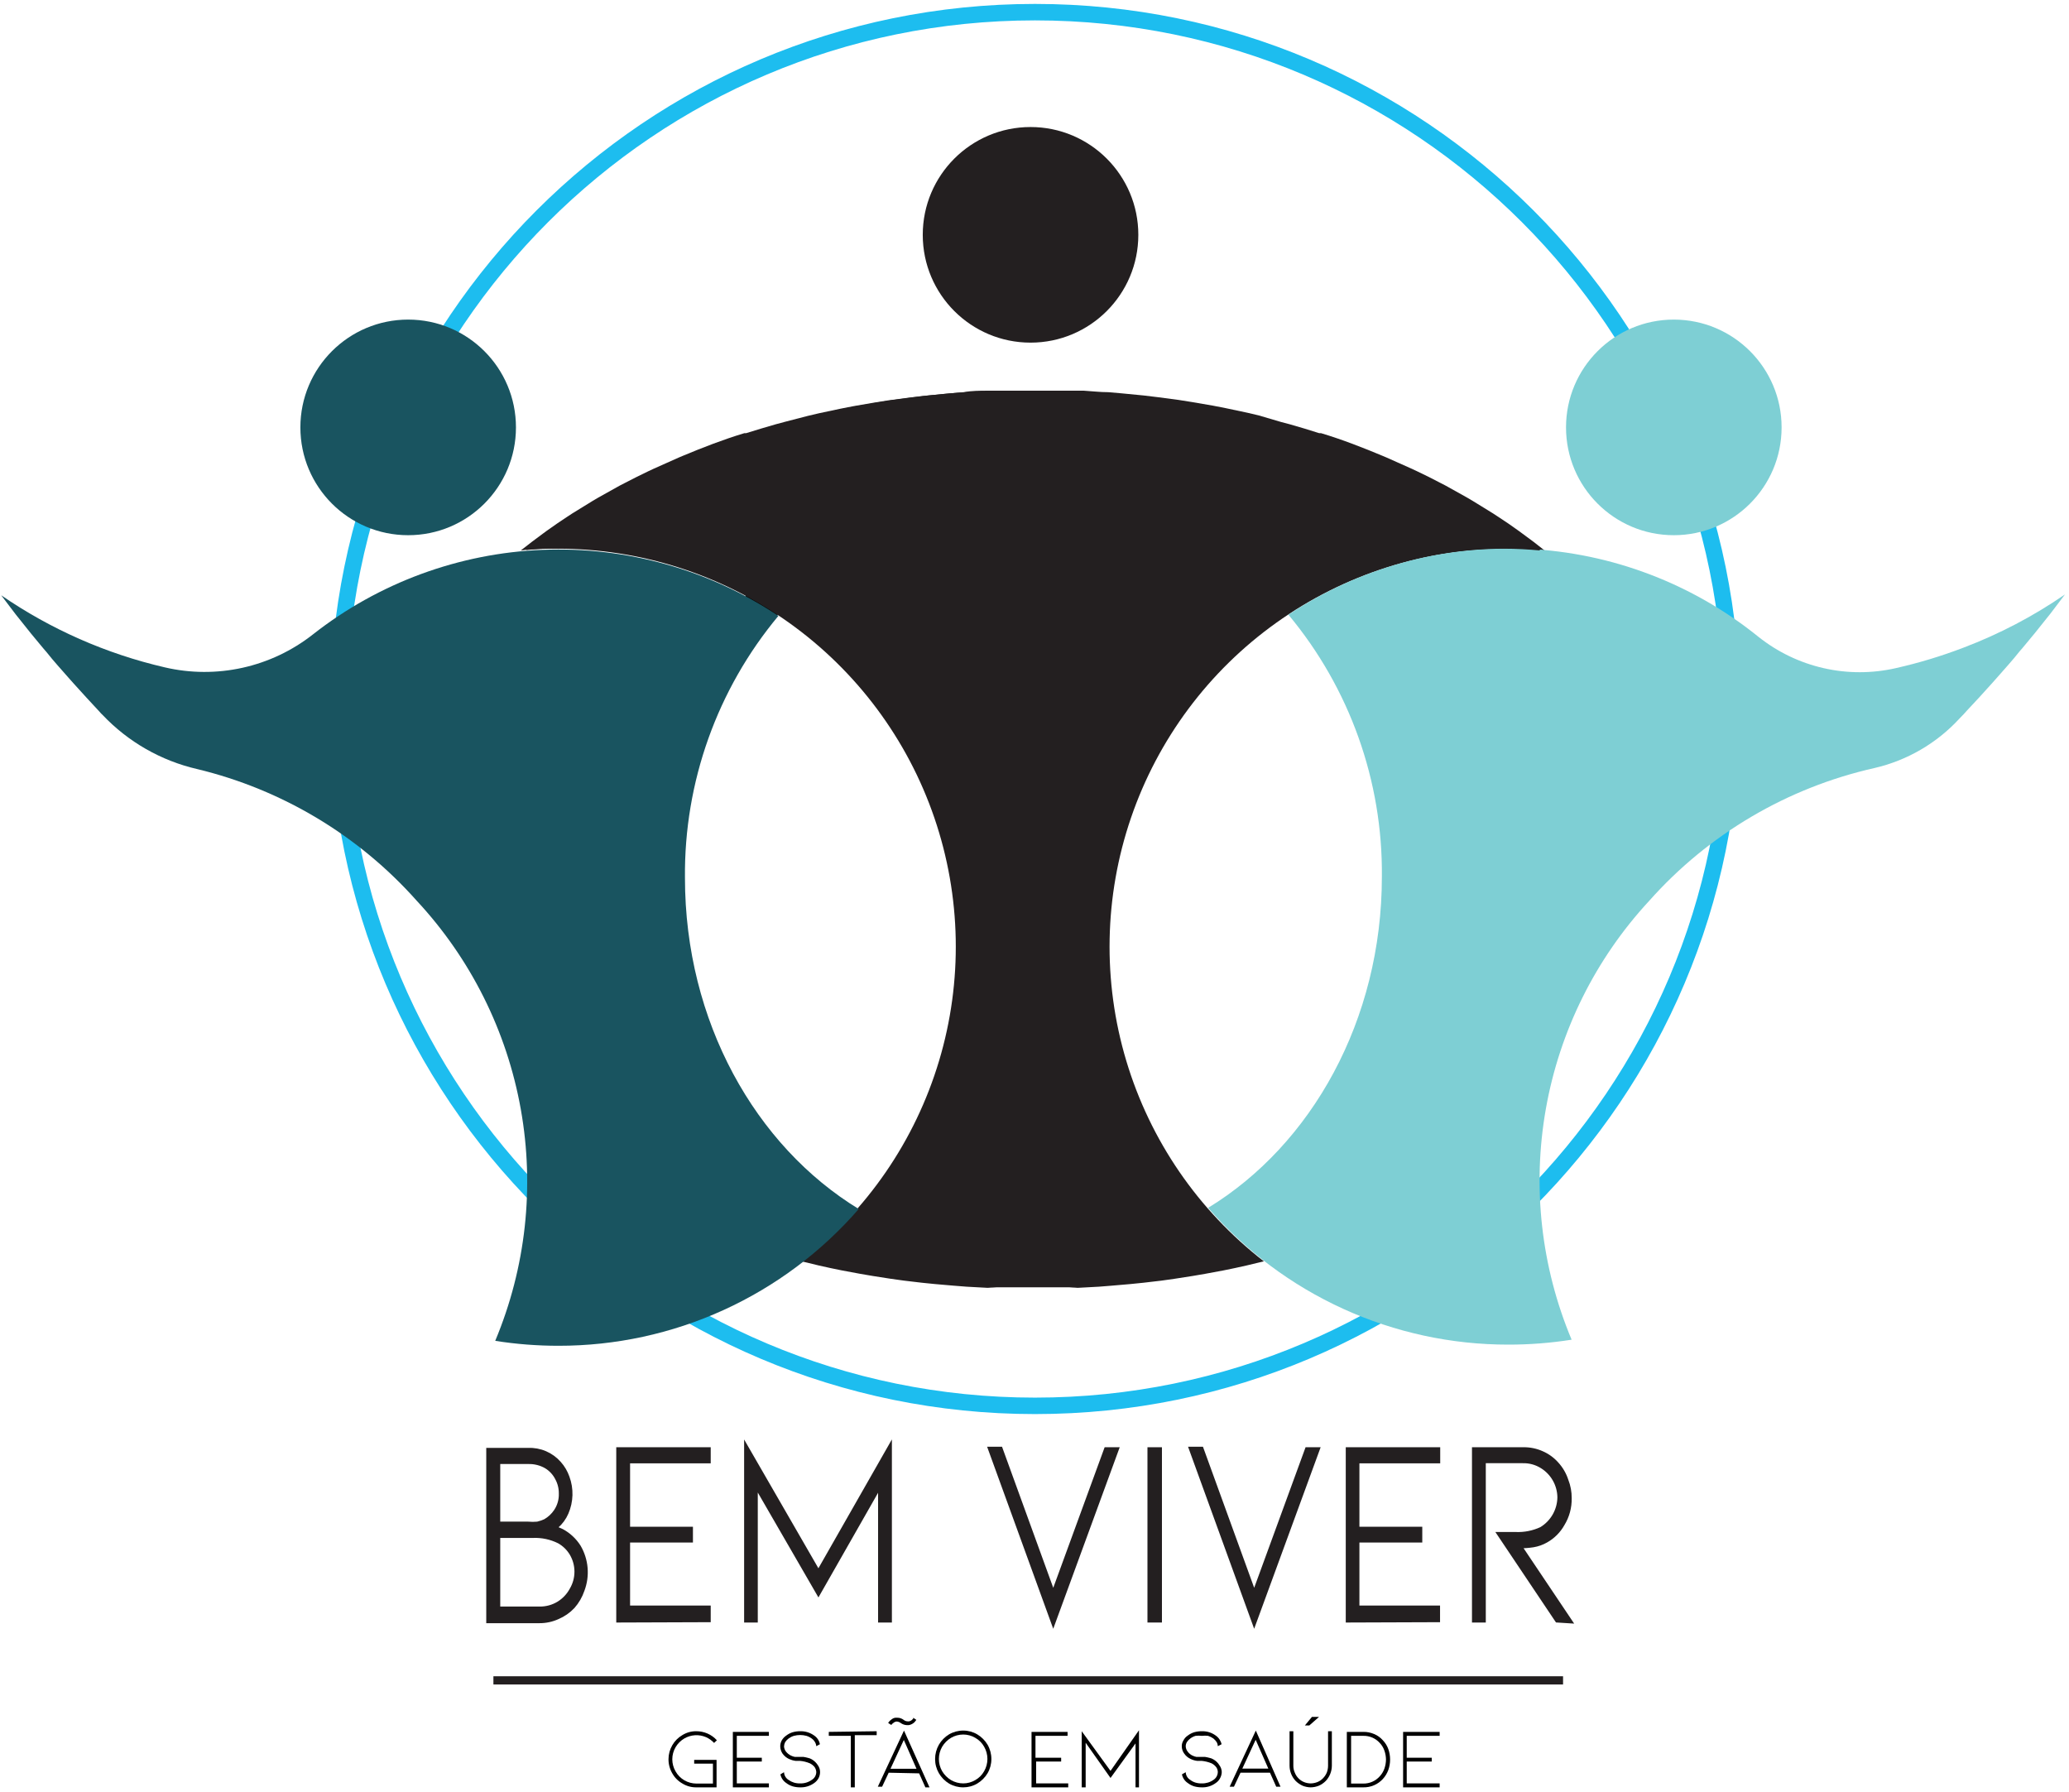 <svg width="411" height="356" viewBox="0 0 411 356" fill="none" xmlns="http://www.w3.org/2000/svg">
<g clip-path="url(#clip0)">
<path d="M205.596 279.229C282.036 279.229 344.003 217.262 344.003 140.822C344.003 64.381 282.036 2.414 205.596 2.414C129.156 2.414 67.189 64.381 67.189 140.822C67.189 217.262 129.156 279.229 205.596 279.229Z" stroke="#1DBDEF" stroke-width="3.269" stroke-miterlimit="10"/>
<path d="M214.063 255.79L218.312 255.561L220.764 255.365L224.556 255.038L227.138 254.777L230.767 254.352L233.317 253.992L236.88 253.437L239.364 253.012L243.058 252.325L245.281 251.867C246.85 251.541 248.387 251.181 249.956 250.789L251.067 250.527C238.027 240.432 228.47 226.51 223.737 210.712C219.003 194.915 219.329 178.032 224.67 162.429C230.01 146.826 240.097 133.284 253.518 123.7C266.939 114.116 283.021 108.969 299.513 108.982C301.997 108.982 304.416 108.982 306.835 109.341C305.375 108.164 303.872 107.02 302.324 105.909L301.703 105.451C300.363 104.47 298.957 103.522 297.552 102.607L296.604 101.986L292.517 99.469L291.406 98.815L287.189 96.462L286.045 95.873C284.563 95.088 283.059 94.337 281.534 93.618L280.488 93.127L275.355 90.839L274.734 90.577C270.746 88.91 266.66 87.308 262.41 86.034H262.051C260.122 85.412 258.161 84.824 256.199 84.268L254.467 83.811L250.021 82.503L247.798 81.98L243.483 81.065L240.966 80.574L236.782 79.855L234.101 79.43L229.884 78.874L227.171 78.548L222.791 78.123L220.143 77.894C218.541 77.894 216.874 77.698 215.305 77.6H212.984C210.597 77.6 208.211 77.6 205.792 77.6C203.373 77.6 200.954 77.6 198.568 77.6H196.279C194.645 77.6 193.011 77.6 191.441 77.894L188.761 78.123L184.413 78.548L181.667 78.874L177.45 79.43L174.77 79.855L170.585 80.574L168.068 81.065L163.753 81.98L161.53 82.503L156.856 83.713L155.156 84.17C153.162 84.726 151.233 85.314 149.305 85.935H148.945C144.695 87.308 140.577 88.812 136.588 90.479L136 90.741C134.235 91.493 132.535 92.245 130.868 93.029L129.822 93.519C128.296 94.239 126.792 94.99 125.31 95.775L124.166 96.363L119.917 98.717L118.838 99.371C117.432 100.188 116.059 101.038 114.719 101.888L113.804 102.509C112.365 103.424 110.993 104.372 109.62 105.353L109.031 105.811C107.462 106.922 105.958 108.066 104.52 109.243C106.906 109.014 109.358 108.883 111.81 108.883C128.275 108.92 144.319 114.096 157.702 123.689C171.085 133.281 181.139 146.812 186.463 162.394C191.786 177.975 192.113 194.83 187.397 210.606C182.681 226.382 173.159 240.292 160.158 250.396L161.269 250.658C162.805 251.05 164.538 251.41 165.911 251.737L168.166 252.194L171.828 252.881L174.312 253.306L177.875 253.861L180.458 254.221L184.054 254.646L186.636 254.908L190.428 255.234L192.912 255.431L197.129 255.659H199.254C201.379 255.659 203.504 255.659 205.792 255.659C208.08 255.659 210.074 255.659 212.33 255.659L214.063 255.79Z" fill="#231F20"/>
<path d="M152.933 122.352C154.234 122.352 155.481 121.835 156.4 120.916C157.32 119.996 157.836 118.749 157.836 117.448C157.836 116.148 157.32 114.901 156.4 113.981C155.481 113.062 154.234 112.545 152.933 112.545C151.633 112.545 150.385 113.062 149.466 113.981C148.546 114.901 148.03 116.148 148.03 117.448C148.03 118.749 148.546 119.996 149.466 120.916C150.385 121.835 151.633 122.352 152.933 122.352Z" fill="black"/>
<path d="M327.626 178.904C339.399 165.664 355.028 156.449 372.313 152.557C378.805 151.064 384.695 147.646 389.213 142.75L390.096 141.835L390.684 141.181C392.449 139.317 394.149 137.454 395.784 135.624L396.83 134.447C398.301 132.747 399.772 131.178 401.177 129.38C401.57 128.955 401.929 128.497 402.289 128.072C403.662 126.438 405.002 124.803 406.277 123.169L407.323 121.861L410.2 118.069C403.935 122.384 397.174 125.929 390.063 128.628C385.667 130.315 381.155 131.68 376.562 132.714C371.848 133.783 366.954 133.779 362.241 132.704C357.528 131.629 353.117 129.51 349.332 126.503C336.258 115.93 320.153 109.801 303.357 109.007C286.562 108.213 269.95 112.796 255.938 122.09C268.11 136.683 274.691 155.13 274.505 174.132C274.505 202.637 260.514 227.383 239.985 239.903C247.397 248.439 256.557 255.283 266.844 259.97C277.132 264.656 288.306 267.077 299.611 267.068C303.825 267.074 308.034 266.746 312.196 266.087C306.121 251.609 304.346 235.687 307.082 220.225C309.818 204.764 316.951 190.419 327.626 178.904Z" fill="#7ECFD4"/>
<path d="M196.214 255.79L191.997 255.561L189.513 255.365L185.721 255.038L183.138 254.777L179.542 254.352L176.96 253.992L173.397 253.437L170.912 253.012L167.219 252.325L164.996 251.868C163.427 251.541 161.89 251.181 160.354 250.789L159.21 250.527C172.25 240.432 181.806 226.51 186.54 210.712C191.274 194.915 190.947 178.032 185.607 162.429C180.267 146.826 170.18 133.284 156.759 123.7C143.338 114.116 127.255 108.969 110.764 108.982C108.279 108.982 105.86 108.982 103.441 109.341C104.923 108.164 106.427 107.02 107.952 105.909L108.574 105.451C109.946 104.47 111.319 103.522 112.725 102.607L113.673 101.986L117.759 99.469L118.871 98.815L123.088 96.462L124.232 95.873C125.736 95.089 127.239 94.337 128.743 93.618L129.789 93.127L134.921 90.839L135.542 90.577C139.531 88.91 143.649 87.308 147.866 86.034H148.226C150.165 85.423 152.127 84.835 154.11 84.268L155.81 83.811L160.484 82.601L162.707 82.078L167.022 81.163L169.539 80.672L173.724 79.953L176.404 79.528L180.621 78.973L183.334 78.646L187.715 78.221L190.395 77.992L195.201 77.698H197.522C199.908 77.698 202.294 77.698 204.713 77.698C207.132 77.698 209.551 77.698 211.938 77.698H214.259L219.064 77.992L221.745 78.221L226.092 78.646L228.838 78.973L233.055 79.528L235.736 79.953L239.92 80.672L242.437 81.163L246.752 82.078L248.975 82.601L253.65 83.811L255.349 84.268C257.354 84.835 259.316 85.423 261.234 86.034H261.56C265.81 87.407 269.929 88.91 273.917 90.577L274.538 90.839C276.271 91.591 277.971 92.343 279.638 93.127L280.717 93.618C282.22 94.337 283.724 95.089 285.195 95.873L286.372 96.462L290.589 98.815L291.668 99.469C293.073 100.286 294.446 101.136 295.786 101.986L296.734 102.607C298.14 103.522 299.513 104.47 300.886 105.451L301.507 105.909C303.043 107.02 304.547 108.164 305.986 109.341C303.599 109.112 301.147 108.982 298.696 108.982C282.237 109.004 266.195 114.165 252.81 123.742C239.424 133.32 229.362 146.837 224.028 162.408C218.694 177.978 218.353 194.826 223.054 210.6C227.755 226.373 237.262 240.286 250.25 250.396L249.106 250.658C247.569 251.05 246.033 251.41 244.464 251.737L242.208 252.194L238.547 252.881L236.063 253.306L232.499 253.862L229.917 254.221L226.321 254.646L223.739 254.908L219.947 255.235L217.462 255.431L213.245 255.66H211.121C208.996 255.66 206.871 255.66 204.583 255.66C202.294 255.66 200.3 255.66 198.045 255.66L196.214 255.79Z" fill="#231F20"/>
<path d="M82.781 178.904C71.255 165.941 56.038 156.816 39.174 152.753C31.987 151.094 25.448 147.353 20.377 141.998C20.154 141.796 19.946 141.578 19.756 141.344C18.024 139.481 16.291 137.617 14.657 135.787L13.611 134.61C12.139 132.91 10.668 131.341 9.263 129.543C8.871 129.118 8.511 128.66 8.151 128.236C6.778 126.601 5.438 124.967 4.163 123.332L3.117 122.025L0.24 118.233C10.078 125.001 21.101 129.858 32.734 132.551C37.814 133.735 43.096 133.762 48.188 132.63C53.281 131.499 58.054 129.237 62.154 126.013C75.223 115.751 91.194 109.871 107.796 109.208C124.399 108.544 140.788 113.132 154.633 122.319C142.461 136.911 135.879 155.359 136.065 174.36C136.065 202.866 150.057 227.612 170.586 240.132C163.175 248.67 154.016 255.514 143.728 260.201C133.44 264.888 122.265 267.308 110.96 267.297C106.745 267.303 102.537 266.975 98.374 266.316C104.456 251.789 106.22 235.817 103.454 220.313C100.688 204.81 93.511 190.432 82.781 178.904Z" fill="#195460"/>
<path d="M81.082 106.301C92.907 106.301 102.493 96.715 102.493 84.889C102.493 73.064 92.907 63.477 81.082 63.477C69.256 63.477 59.67 73.064 59.67 84.889C59.67 96.715 69.256 106.301 81.082 106.301Z" fill="#195460"/>
<path d="M204.713 68.054C216.539 68.054 226.125 58.468 226.125 46.643C226.125 34.817 216.539 25.231 204.713 25.231C192.888 25.231 183.302 34.817 183.302 46.643C183.302 58.468 192.888 68.054 204.713 68.054Z" fill="#231F20"/>
<path d="M332.497 106.301C344.322 106.301 353.908 96.715 353.908 84.889C353.908 73.064 344.322 63.477 332.497 63.477C320.671 63.477 311.085 73.064 311.085 84.889C311.085 96.715 320.671 106.301 332.497 106.301Z" fill="#7ECFD4"/>
<path d="M114.981 307.211C115.737 308.505 116.194 309.951 116.319 311.445C116.443 312.938 116.232 314.44 115.7 315.841C115.29 317.046 114.646 318.157 113.804 319.11C112.957 320.009 111.933 320.721 110.796 321.202C109.658 321.724 108.42 321.992 107.168 321.987H97.001V287.99H104.912C106.074 287.941 107.233 288.154 108.302 288.612C109.371 289.07 110.324 289.762 111.091 290.638C111.814 291.447 112.369 292.391 112.725 293.416C113.572 295.707 113.501 298.237 112.529 300.477C112.086 301.507 111.415 302.424 110.567 303.158L110.208 303.452L111.614 304.073C112.987 304.813 114.146 305.893 114.981 307.211ZM98.963 302.635H104.88C105.51 302.693 106.145 302.693 106.776 302.635C107.303 302.51 107.818 302.335 108.312 302.112C109.165 301.621 109.893 300.938 110.437 300.118C111.116 299.092 111.458 297.881 111.417 296.652C111.432 295.591 111.173 294.544 110.666 293.612C110.171 292.638 109.412 291.822 108.475 291.259C107.402 290.646 106.18 290.341 104.945 290.376H98.963V302.635ZM110.992 318.456C112.065 317.79 112.944 316.855 113.542 315.743C114.184 314.659 114.522 313.423 114.522 312.164C114.522 310.904 114.184 309.668 113.542 308.584C112.939 307.575 112.083 306.741 111.058 306.165C109.456 305.368 107.68 304.986 105.893 305.054H98.963V319.502H107.168C108.516 319.523 109.842 319.16 110.992 318.456Z" fill="#231F20" stroke="#231F20" stroke-width="0.817" stroke-miterlimit="10"/>
<path d="M122.826 321.856V287.859H140.773V290.245H124.755V303.648H137.242V305.969H124.755V319.306H140.773V321.791L122.826 321.856Z" fill="#231F20" stroke="#231F20" stroke-width="0.817" stroke-miterlimit="10"/>
<path d="M174.835 321.856V294.952L162.577 316.462L150.122 294.919V321.856H148.226V287.434L162.577 312.31L176.764 287.434V321.856H174.835Z" fill="#231F20" stroke="#231F20" stroke-width="0.817" stroke-miterlimit="10"/>
<path d="M209.224 316.56L219.718 287.859H221.843L209.224 322.314L196.672 287.761H198.764L209.224 316.56Z" fill="#231F20" stroke="#231F20" stroke-width="0.817" stroke-miterlimit="10"/>
<path d="M228.348 321.856V287.859H230.407V321.856H228.348Z" fill="#231F20" stroke="#231F20" stroke-width="0.817" stroke-miterlimit="10"/>
<path d="M249.138 316.56L259.632 287.859H261.757L249.138 322.314L236.586 287.761H238.678L249.138 316.56Z" fill="#231F20" stroke="#231F20" stroke-width="0.817" stroke-miterlimit="10"/>
<path d="M267.739 321.856V287.859H285.685V290.245H269.635V303.648H282.122V305.969H269.635V319.306H285.652V321.791L267.739 321.856Z" fill="#231F20" stroke="#231F20" stroke-width="0.817" stroke-miterlimit="10"/>
<path d="M309.32 321.856L297.813 304.694H301.082C302.839 304.769 304.587 304.421 306.182 303.68C307.265 303.025 308.163 302.106 308.792 301.007C309.421 299.909 309.76 298.669 309.778 297.404C309.764 296.171 309.44 294.961 308.834 293.886C308.228 292.812 307.361 291.908 306.312 291.258C305.168 290.541 303.838 290.177 302.488 290.212H294.74V321.856H292.812V287.858H302.619C303.879 287.839 305.129 288.095 306.28 288.61C307.418 289.101 308.434 289.838 309.254 290.768C310.113 291.71 310.759 292.824 311.15 294.037C311.594 295.161 311.816 296.359 311.804 297.567C311.842 299.388 311.354 301.181 310.399 302.732C309.631 304.102 308.499 305.233 307.13 306.001C306.331 306.459 305.456 306.769 304.547 306.916C303.671 307.049 302.786 307.115 301.899 307.113L311.902 322.019L309.32 321.856Z" fill="#231F20" stroke="#231F20" stroke-width="0.817" stroke-miterlimit="10"/>
<path d="M98.015 333.755H310.497" stroke="#231F20" stroke-width="1.634" stroke-miterlimit="10"/>
<path d="M142.342 355.003H138.354C137.375 355.023 136.41 354.762 135.575 354.251C134.725 353.776 134.023 353.075 133.548 352.225C133.049 351.372 132.79 350.401 132.796 349.413C132.797 348.437 133.056 347.478 133.548 346.635C134.032 345.792 134.732 345.092 135.575 344.608C136.41 344.097 137.375 343.836 138.354 343.856C139.107 343.859 139.852 344.015 140.544 344.314C141.253 344.622 141.889 345.079 142.407 345.654L141.851 346.177C141.399 345.693 140.854 345.304 140.25 345.033C139.56 344.736 138.81 344.606 138.061 344.651C137.312 344.696 136.583 344.917 135.935 345.294C135.22 345.716 134.624 346.312 134.202 347.027C133.774 347.755 133.548 348.585 133.548 349.43C133.548 350.274 133.774 351.104 134.202 351.832C134.613 352.564 135.211 353.173 135.935 353.597C136.669 354.026 137.504 354.251 138.354 354.251H141.622V350.296H137.896V349.544H142.342V355.003Z" fill="black"/>
<path d="M145.578 355.003V343.987H152.737V344.771H146.362V349.119H151.331V349.871H146.362V354.219H152.737V355.003H145.578Z" fill="black"/>
<path d="M162.478 350.622C162.755 351.015 162.904 351.483 162.903 351.963C162.903 352.384 162.802 352.798 162.609 353.172C162.397 353.565 162.094 353.901 161.727 354.153C160.919 354.735 159.943 355.034 158.948 355.003C158.451 355.006 157.956 354.94 157.477 354.807C157.015 354.669 156.583 354.447 156.202 354.153C155.901 353.956 155.642 353.702 155.44 353.405C155.238 353.107 155.097 352.773 155.025 352.42L155.744 351.995C155.756 352.308 155.846 352.612 156.006 352.881C156.166 353.149 156.391 353.373 156.66 353.532C156.977 353.764 157.33 353.94 157.706 354.055C158.108 354.176 158.528 354.231 158.948 354.218C159.765 354.247 160.57 354.006 161.236 353.532C161.512 353.373 161.742 353.144 161.902 352.869C162.063 352.594 162.149 352.281 162.152 351.963C162.132 351.612 162.019 351.274 161.825 350.982C161.568 350.665 161.244 350.408 160.877 350.23C160.242 349.963 159.569 349.797 158.883 349.74H158.033C157.592 349.683 157.163 349.562 156.758 349.38C156.235 349.142 155.784 348.77 155.45 348.301C155.163 347.876 155.004 347.377 154.993 346.863C154.989 346.452 155.09 346.047 155.287 345.686C155.511 345.293 155.825 344.957 156.202 344.706C156.583 344.411 157.015 344.19 157.477 344.052C157.956 343.918 158.451 343.852 158.948 343.856C159.943 343.825 160.919 344.124 161.727 344.706C162.023 344.904 162.277 345.159 162.473 345.457C162.67 345.754 162.805 346.088 162.871 346.438L162.152 346.83C162.129 346.541 162.04 346.262 161.89 346.013C161.728 345.728 161.505 345.483 161.236 345.294C160.919 345.062 160.566 344.885 160.19 344.771C159.376 344.553 158.52 344.553 157.706 344.771C157.33 344.885 156.977 345.062 156.66 345.294C156.39 345.491 156.158 345.735 155.973 346.013C155.837 346.277 155.759 346.567 155.744 346.863C155.763 347.244 155.9 347.61 156.137 347.909C156.403 348.239 156.737 348.507 157.117 348.694C157.364 348.82 157.629 348.908 157.902 348.955H159.013H159.602C159.911 349.002 160.216 349.067 160.517 349.151C160.783 349.203 161.038 349.303 161.269 349.446C161.761 349.734 162.176 350.138 162.478 350.622Z" fill="black"/>
<path d="M174.149 343.856V344.641H169.801V355.003H169.016V344.771H164.636V343.987L174.149 343.856Z" fill="black"/>
<path d="M176.535 352.094L175.227 354.872H174.377L179.575 343.725L184.642 355.003H183.825L182.582 352.224L176.535 352.094ZM177.123 342.516C177.217 342.402 177.327 342.302 177.45 342.221C177.63 342.054 177.86 341.95 178.104 341.927C178.401 341.936 178.687 342.039 178.921 342.221C179.285 342.481 179.717 342.629 180.163 342.646H180.523C180.954 342.567 181.352 342.363 181.667 342.058L182.027 341.6L181.406 341.175V341.371L181.046 341.698C180.901 341.802 180.733 341.869 180.556 341.894H180.327C180.029 341.892 179.741 341.789 179.51 341.6C179.154 341.325 178.717 341.175 178.267 341.175H177.875C177.613 341.204 177.363 341.306 177.156 341.47C176.961 341.597 176.785 341.751 176.633 341.927C176.633 341.927 176.437 342.156 176.437 342.221L177.058 342.614L177.123 342.516ZM179.542 345.588L176.894 351.309H182.059L179.542 345.588Z" fill="black"/>
<path d="M191.343 355.003C190.356 355.006 189.386 354.747 188.532 354.251C187.694 353.745 186.997 353.037 186.505 352.191C186.009 351.338 185.75 350.367 185.753 349.38C185.75 348.382 186.01 347.402 186.505 346.536C186.997 345.69 187.694 344.982 188.532 344.476C189.386 343.981 190.356 343.721 191.343 343.725C192.32 343.722 193.28 343.982 194.122 344.476C194.969 344.981 195.677 345.689 196.181 346.536C196.677 347.402 196.936 348.382 196.933 349.38C196.937 350.367 196.677 351.338 196.181 352.191C195.677 353.039 194.969 353.746 194.122 354.251C193.28 354.745 192.32 355.005 191.343 355.003ZM191.343 344.509C190.493 344.509 189.659 344.735 188.924 345.163C188.198 345.595 187.591 346.202 187.159 346.928C186.732 347.669 186.507 348.509 186.507 349.364C186.507 350.219 186.732 351.058 187.159 351.799C187.591 352.525 188.198 353.132 188.924 353.564C189.659 353.992 190.493 354.218 191.343 354.218C192.183 354.218 193.007 353.992 193.73 353.564C194.47 353.151 195.081 352.54 195.495 351.799C195.922 351.058 196.148 350.219 196.148 349.364C196.148 348.509 195.922 347.669 195.495 346.928C195.081 346.188 194.47 345.576 193.73 345.163C193.007 344.735 192.183 344.509 191.343 344.509Z" fill="black"/>
<path d="M204.91 355.003V343.987H212.069V344.771H205.694V349.119H210.794V349.871H205.825V354.219H212.199V355.003H204.91Z" fill="black"/>
<path d="M225.569 355.003V346.275L220.6 353.14L215.664 346.144V355.003H214.88V343.856L220.6 351.734L226.256 343.66V355.003H225.569Z" fill="black"/>
<path d="M242.241 350.622C242.527 351.012 242.687 351.48 242.699 351.963C242.687 352.386 242.575 352.801 242.372 353.172C242.17 353.572 241.865 353.91 241.489 354.153C240.694 354.735 239.728 355.034 238.743 355.003C238.235 355.006 237.729 354.941 237.239 354.807C236.778 354.669 236.346 354.447 235.965 354.153C235.663 353.957 235.404 353.702 235.202 353.405C235 353.107 234.859 352.773 234.788 352.42L235.54 351.995C235.551 352.308 235.641 352.612 235.801 352.881C235.961 353.149 236.186 353.373 236.455 353.532C236.759 353.764 237.102 353.941 237.468 354.055C237.882 354.177 238.312 354.233 238.743 354.218C239.56 354.242 240.363 354.001 241.031 353.532C241.297 353.364 241.517 353.133 241.671 352.859C241.825 352.585 241.908 352.277 241.914 351.963C241.912 351.609 241.797 351.266 241.587 350.982C241.343 350.666 241.03 350.408 240.672 350.23C240.035 349.969 239.363 349.803 238.678 349.74H237.795C237.364 349.688 236.945 349.567 236.553 349.38C236.025 349.15 235.571 348.777 235.245 348.301C234.934 347.886 234.762 347.382 234.755 346.863C234.746 346.447 234.86 346.038 235.082 345.686C235.284 345.287 235.588 344.948 235.965 344.706C236.346 344.411 236.778 344.19 237.239 344.052C237.729 343.918 238.235 343.852 238.743 343.856C239.728 343.825 240.694 344.124 241.489 344.706C242.085 345.115 242.505 345.733 242.666 346.438L241.914 346.83C241.904 346.544 241.826 346.263 241.685 346.013C241.504 345.742 241.284 345.5 241.031 345.294C240.711 345.068 240.358 344.892 239.985 344.771C239.573 344.723 239.156 344.723 238.743 344.771C238.331 344.721 237.913 344.721 237.501 344.771C237.124 344.881 236.769 345.058 236.455 345.294C236.185 345.491 235.953 345.735 235.768 346.013C235.617 346.271 235.538 346.564 235.54 346.863C235.558 347.244 235.695 347.61 235.932 347.909C236.177 348.246 236.503 348.516 236.88 348.694C237.127 348.82 237.391 348.908 237.664 348.955H238.776H239.364C239.673 349.002 239.979 349.067 240.28 349.151C240.546 349.203 240.801 349.303 241.031 349.446C241.531 349.725 241.948 350.131 242.241 350.622Z" fill="black"/>
<path d="M246.425 352.093L245.118 354.872H244.268L249.465 343.725L254.369 354.872H253.519L252.277 352.093H246.425ZM249.433 345.555L246.785 351.276H251.95L249.433 345.555Z" fill="black"/>
<path d="M260.351 355.003C259.801 354.993 259.259 354.882 258.749 354.676C258.241 354.441 257.776 354.121 257.376 353.728C256.609 352.914 256.177 351.84 256.167 350.721V343.856H256.918V350.721C256.916 351.195 257.016 351.663 257.213 352.094C257.374 352.51 257.619 352.888 257.932 353.205C258.246 353.53 258.625 353.786 259.043 353.957C259.459 354.125 259.903 354.214 260.351 354.219C260.81 354.214 261.264 354.126 261.691 353.957C262.11 353.786 262.488 353.53 262.803 353.205C263.119 352.884 263.374 352.507 263.554 352.094C263.723 351.656 263.812 351.191 263.816 350.721V343.856H264.568V350.721C264.557 351.84 264.126 352.914 263.358 353.728C262.964 354.128 262.498 354.449 261.985 354.676C261.465 354.885 260.911 354.996 260.351 355.003ZM260.612 341.012H262.018L260.089 342.712H259.207L260.612 341.012Z" fill="black"/>
<path d="M270.811 355.003H267.543V343.987H270.811C271.553 343.973 272.288 344.118 272.969 344.412C273.634 344.688 274.227 345.113 274.702 345.654C275.176 346.151 275.544 346.741 275.78 347.386C276.259 348.74 276.259 350.217 275.78 351.571C275.537 352.223 275.17 352.822 274.702 353.336C274.218 353.867 273.628 354.291 272.969 354.578C272.288 354.872 271.553 355.017 270.811 355.003ZM268.392 354.251H270.811C271.428 354.261 272.039 354.137 272.603 353.889C273.167 353.641 273.671 353.274 274.08 352.813C274.483 352.378 274.794 351.866 274.996 351.309C275.204 350.721 275.315 350.103 275.323 349.479C275.315 348.865 275.204 348.258 274.996 347.681C274.802 347.12 274.49 346.607 274.08 346.177C273.67 345.72 273.165 345.358 272.6 345.116C272.036 344.873 271.426 344.755 270.811 344.771H268.392V354.251Z" fill="black"/>
<path d="M278.722 355.003V343.987H285.98V344.771H279.442V349.119H284.41V349.871H279.442V354.219H285.98V355.003H278.722Z" fill="black"/>
</g>
<defs>
<clipPath id="clip0">
<rect width="410.025" height="354.224" fill="white" transform="translate(0.175 0.779)"/>
</clipPath>
</defs>
</svg>
